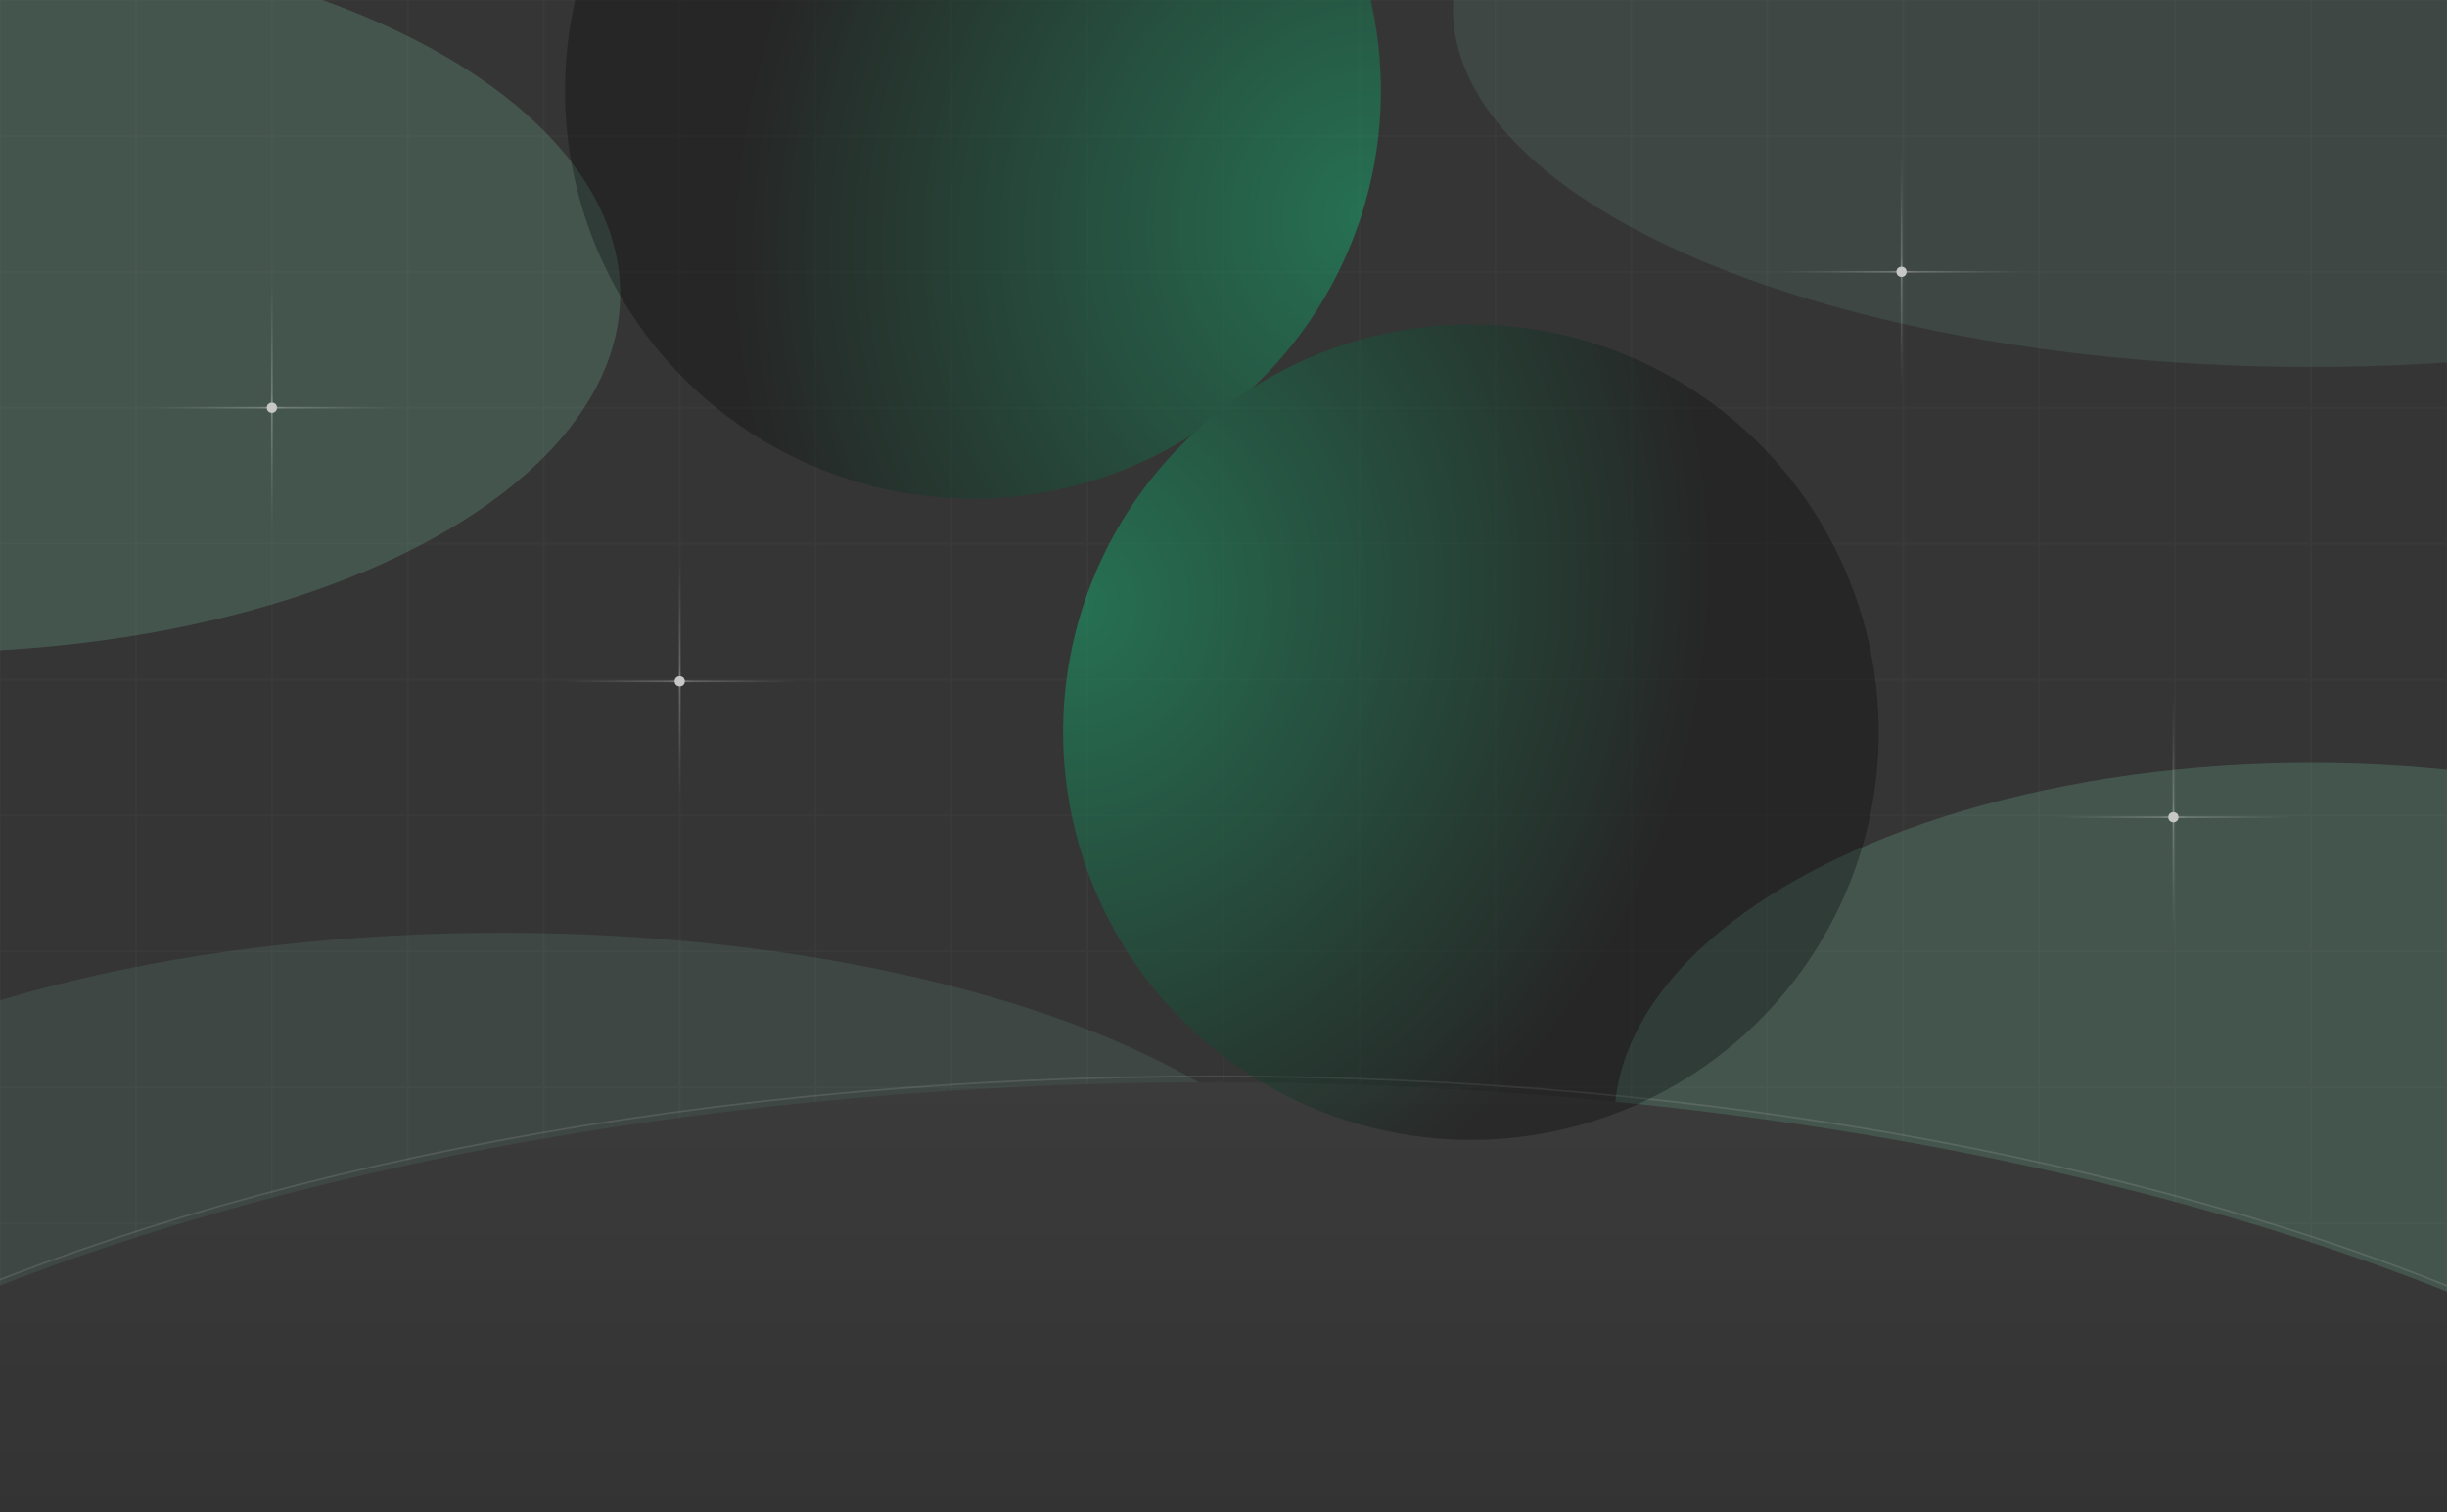 <svg width="1440" height="890" viewBox="0 0 1440 890" fill="none" xmlns="http://www.w3.org/2000/svg">
<g clip-path="url(#clip0_98_1122)">
<g opacity="0.8">
<g clip-path="url(#clip1_98_1122)">
<rect width="1440" height="890" fill="#030303"/>
<g opacity="0.18" filter="url(#filter0_f_98_1122)">
<ellipse cx="1360" cy="660" rx="410" ry="211" fill="#6CDDAF"/>
</g>
<g opacity="0.18" filter="url(#filter1_f_98_1122)">
<ellipse cx="410" cy="211" rx="410" ry="211" transform="matrix(1 0 0 -1 -455 384)" fill="#6CDDAF"/>
</g>
<g opacity="0.1" filter="url(#filter2_f_98_1122)">
<ellipse cx="295" cy="760" rx="505" ry="211" fill="#6CDDAF"/>
</g>
<g opacity="0.1" filter="url(#filter3_f_98_1122)">
<ellipse cx="1360" cy="5" rx="505" ry="211" fill="#6CDDAF"/>
</g>
<rect x="0.25" y="0.25" width="79.5" height="79.5" stroke="white" stroke-opacity="0.02" stroke-width="0.5"/>
<rect x="0.25" y="80.25" width="79.5" height="79.5" stroke="white" stroke-opacity="0.02" stroke-width="0.5"/>
<rect x="0.25" y="160.25" width="79.5" height="79.5" stroke="white" stroke-opacity="0.02" stroke-width="0.5"/>
<rect x="0.25" y="240.25" width="79.5" height="79.5" stroke="white" stroke-opacity="0.02" stroke-width="0.5"/>
<rect x="0.25" y="320.25" width="79.5" height="79.5" stroke="white" stroke-opacity="0.02" stroke-width="0.5"/>
<rect x="0.25" y="400.25" width="79.5" height="79.5" stroke="white" stroke-opacity="0.02" stroke-width="0.5"/>
<rect x="0.25" y="480.25" width="79.5" height="79.5" stroke="white" stroke-opacity="0.02" stroke-width="0.5"/>
<rect x="0.25" y="560.25" width="79.5" height="79.5" stroke="white" stroke-opacity="0.02" stroke-width="0.5"/>
<rect x="0.25" y="640.25" width="79.5" height="79.5" stroke="white" stroke-opacity="0.02" stroke-width="0.5"/>
<rect x="0.25" y="720.25" width="79.5" height="79.5" stroke="white" stroke-opacity="0.02" stroke-width="0.5"/>
<rect x="80.25" y="0.25" width="79.5" height="79.5" stroke="white" stroke-opacity="0.02" stroke-width="0.5"/>
<rect x="80.25" y="80.25" width="79.5" height="79.5" stroke="white" stroke-opacity="0.02" stroke-width="0.5"/>
<rect x="80.25" y="160.25" width="79.5" height="79.5" stroke="white" stroke-opacity="0.02" stroke-width="0.5"/>
<rect x="80.25" y="240.25" width="79.5" height="79.5" stroke="white" stroke-opacity="0.02" stroke-width="0.5"/>
<rect x="80.25" y="320.25" width="79.5" height="79.5" stroke="white" stroke-opacity="0.02" stroke-width="0.5"/>
<rect x="80.25" y="400.25" width="79.5" height="79.5" stroke="white" stroke-opacity="0.02" stroke-width="0.5"/>
<rect x="80.25" y="480.25" width="79.5" height="79.5" stroke="white" stroke-opacity="0.02" stroke-width="0.5"/>
<rect x="80.25" y="560.25" width="79.5" height="79.5" stroke="white" stroke-opacity="0.02" stroke-width="0.5"/>
<rect x="80.25" y="640.25" width="79.5" height="79.5" stroke="white" stroke-opacity="0.02" stroke-width="0.5"/>
<rect x="80.25" y="720.25" width="79.5" height="79.5" stroke="white" stroke-opacity="0.02" stroke-width="0.5"/>
<rect x="160.25" y="0.25" width="79.5" height="79.5" stroke="white" stroke-opacity="0.02" stroke-width="0.5"/>
<rect x="160.25" y="80.25" width="79.5" height="79.5" stroke="white" stroke-opacity="0.02" stroke-width="0.5"/>
<rect x="160.25" y="160.25" width="79.5" height="79.5" stroke="white" stroke-opacity="0.02" stroke-width="0.5"/>
<rect x="160.25" y="240.25" width="79.5" height="79.5" stroke="white" stroke-opacity="0.02" stroke-width="0.5"/>
<rect x="160.25" y="320.25" width="79.5" height="79.5" stroke="white" stroke-opacity="0.02" stroke-width="0.5"/>
<rect x="160.25" y="400.25" width="79.5" height="79.5" stroke="white" stroke-opacity="0.02" stroke-width="0.5"/>
<rect x="160.25" y="480.25" width="79.5" height="79.5" stroke="white" stroke-opacity="0.02" stroke-width="0.5"/>
<rect x="160.25" y="560.25" width="79.5" height="79.5" stroke="white" stroke-opacity="0.02" stroke-width="0.5"/>
<rect x="160.25" y="640.25" width="79.5" height="79.5" stroke="white" stroke-opacity="0.02" stroke-width="0.5"/>
<rect x="160.25" y="720.25" width="79.5" height="79.5" stroke="white" stroke-opacity="0.02" stroke-width="0.5"/>
<rect x="240.25" y="0.25" width="79.5" height="79.5" stroke="white" stroke-opacity="0.02" stroke-width="0.5"/>
<rect x="240.25" y="80.25" width="79.5" height="79.5" stroke="white" stroke-opacity="0.02" stroke-width="0.5"/>
<rect x="240.25" y="160.25" width="79.5" height="79.5" stroke="white" stroke-opacity="0.02" stroke-width="0.5"/>
<rect x="240.25" y="240.25" width="79.5" height="79.5" stroke="white" stroke-opacity="0.02" stroke-width="0.5"/>
<rect x="240.25" y="320.25" width="79.5" height="79.5" stroke="white" stroke-opacity="0.02" stroke-width="0.5"/>
<rect x="240.25" y="400.25" width="79.5" height="79.5" stroke="white" stroke-opacity="0.02" stroke-width="0.5"/>
<rect x="240.25" y="480.25" width="79.5" height="79.5" stroke="white" stroke-opacity="0.02" stroke-width="0.5"/>
<rect x="240.25" y="560.25" width="79.5" height="79.5" stroke="white" stroke-opacity="0.02" stroke-width="0.5"/>
<rect x="240.25" y="640.25" width="79.5" height="79.5" stroke="white" stroke-opacity="0.02" stroke-width="0.5"/>
<rect x="240.25" y="720.25" width="79.5" height="79.5" stroke="white" stroke-opacity="0.02" stroke-width="0.5"/>
<rect x="320.25" y="0.25" width="79.5" height="79.5" stroke="white" stroke-opacity="0.02" stroke-width="0.5"/>
<rect x="320.25" y="80.25" width="79.5" height="79.5" stroke="white" stroke-opacity="0.02" stroke-width="0.5"/>
<rect x="320.25" y="160.25" width="79.5" height="79.5" stroke="white" stroke-opacity="0.02" stroke-width="0.5"/>
<rect x="320.25" y="240.25" width="79.5" height="79.5" stroke="white" stroke-opacity="0.02" stroke-width="0.5"/>
<rect x="320.25" y="320.25" width="79.5" height="79.5" stroke="white" stroke-opacity="0.02" stroke-width="0.5"/>
<rect x="320.25" y="400.25" width="79.5" height="79.5" stroke="white" stroke-opacity="0.02" stroke-width="0.5"/>
<rect x="320.25" y="480.25" width="79.5" height="79.5" stroke="white" stroke-opacity="0.02" stroke-width="0.5"/>
<rect x="320.25" y="560.25" width="79.5" height="79.5" stroke="white" stroke-opacity="0.02" stroke-width="0.5"/>
<rect x="320.25" y="640.25" width="79.5" height="79.5" stroke="white" stroke-opacity="0.02" stroke-width="0.5"/>
<rect x="320.25" y="720.25" width="79.5" height="79.5" stroke="white" stroke-opacity="0.02" stroke-width="0.5"/>
<rect x="400.25" y="0.25" width="79.5" height="79.5" stroke="white" stroke-opacity="0.02" stroke-width="0.5"/>
<rect x="400.25" y="80.25" width="79.5" height="79.5" stroke="white" stroke-opacity="0.02" stroke-width="0.5"/>
<rect x="400.25" y="160.25" width="79.5" height="79.5" stroke="white" stroke-opacity="0.02" stroke-width="0.5"/>
<rect x="400.25" y="240.25" width="79.5" height="79.5" stroke="white" stroke-opacity="0.02" stroke-width="0.5"/>
<rect x="400.25" y="320.25" width="79.5" height="79.5" stroke="white" stroke-opacity="0.02" stroke-width="0.5"/>
<rect x="400.25" y="400.25" width="79.5" height="79.5" stroke="white" stroke-opacity="0.02" stroke-width="0.5"/>
<rect x="400.25" y="480.25" width="79.5" height="79.5" stroke="white" stroke-opacity="0.02" stroke-width="0.5"/>
<rect x="400.25" y="560.25" width="79.5" height="79.5" stroke="white" stroke-opacity="0.02" stroke-width="0.5"/>
<rect x="400.25" y="640.25" width="79.5" height="79.5" stroke="white" stroke-opacity="0.02" stroke-width="0.5"/>
<rect x="400.25" y="720.25" width="79.5" height="79.5" stroke="white" stroke-opacity="0.02" stroke-width="0.5"/>
<rect x="480.25" y="0.25" width="79.5" height="79.5" stroke="white" stroke-opacity="0.02" stroke-width="0.5"/>
<rect x="480.25" y="80.25" width="79.5" height="79.5" stroke="white" stroke-opacity="0.02" stroke-width="0.5"/>
<rect x="480.25" y="160.25" width="79.5" height="79.5" stroke="white" stroke-opacity="0.02" stroke-width="0.5"/>
<rect x="480.25" y="240.25" width="79.5" height="79.5" stroke="white" stroke-opacity="0.02" stroke-width="0.5"/>
<rect x="480.25" y="320.25" width="79.5" height="79.5" stroke="white" stroke-opacity="0.02" stroke-width="0.5"/>
<rect x="480.25" y="400.25" width="79.5" height="79.5" stroke="white" stroke-opacity="0.02" stroke-width="0.5"/>
<rect x="480.25" y="480.25" width="79.5" height="79.5" stroke="white" stroke-opacity="0.02" stroke-width="0.5"/>
<rect x="480.25" y="560.25" width="79.5" height="79.5" stroke="white" stroke-opacity="0.02" stroke-width="0.5"/>
<rect x="480.25" y="640.25" width="79.5" height="79.5" stroke="white" stroke-opacity="0.02" stroke-width="0.5"/>
<rect x="480.25" y="720.25" width="79.5" height="79.5" stroke="white" stroke-opacity="0.02" stroke-width="0.5"/>
<rect x="560.25" y="0.25" width="79.5" height="79.5" stroke="white" stroke-opacity="0.02" stroke-width="0.5"/>
<rect x="560.25" y="80.25" width="79.5" height="79.5" stroke="white" stroke-opacity="0.02" stroke-width="0.5"/>
<rect x="560.25" y="160.25" width="79.5" height="79.5" stroke="white" stroke-opacity="0.02" stroke-width="0.5"/>
<rect x="560.25" y="240.25" width="79.5" height="79.5" stroke="white" stroke-opacity="0.02" stroke-width="0.5"/>
<rect x="560.25" y="320.25" width="79.5" height="79.5" stroke="white" stroke-opacity="0.02" stroke-width="0.5"/>
<rect x="560.25" y="400.25" width="79.5" height="79.5" stroke="white" stroke-opacity="0.02" stroke-width="0.5"/>
<rect x="560.25" y="480.25" width="79.5" height="79.5" stroke="white" stroke-opacity="0.02" stroke-width="0.5"/>
<rect x="560.25" y="560.25" width="79.5" height="79.5" stroke="white" stroke-opacity="0.02" stroke-width="0.5"/>
<rect x="560.25" y="640.25" width="79.5" height="79.5" stroke="white" stroke-opacity="0.02" stroke-width="0.5"/>
<rect x="560.25" y="720.25" width="79.5" height="79.5" stroke="white" stroke-opacity="0.02" stroke-width="0.5"/>
<rect x="640.25" y="0.25" width="79.5" height="79.5" stroke="white" stroke-opacity="0.02" stroke-width="0.5"/>
<rect x="640.25" y="80.25" width="79.5" height="79.5" stroke="white" stroke-opacity="0.02" stroke-width="0.5"/>
<rect x="640.25" y="160.25" width="79.5" height="79.5" stroke="white" stroke-opacity="0.02" stroke-width="0.5"/>
<rect x="640.25" y="240.25" width="79.5" height="79.5" stroke="white" stroke-opacity="0.02" stroke-width="0.5"/>
<rect x="640.25" y="320.25" width="79.5" height="79.5" stroke="white" stroke-opacity="0.02" stroke-width="0.5"/>
<rect x="640.25" y="400.25" width="79.5" height="79.5" stroke="white" stroke-opacity="0.02" stroke-width="0.5"/>
<rect x="640.25" y="480.25" width="79.5" height="79.5" stroke="white" stroke-opacity="0.02" stroke-width="0.5"/>
<rect x="640.25" y="560.25" width="79.5" height="79.5" stroke="white" stroke-opacity="0.02" stroke-width="0.5"/>
<rect x="640.25" y="640.25" width="79.5" height="79.5" stroke="white" stroke-opacity="0.02" stroke-width="0.5"/>
<rect x="640.25" y="720.25" width="79.5" height="79.5" stroke="white" stroke-opacity="0.02" stroke-width="0.5"/>
<rect x="720.25" y="0.25" width="79.5" height="79.5" stroke="white" stroke-opacity="0.02" stroke-width="0.5"/>
<rect x="720.25" y="80.25" width="79.5" height="79.5" stroke="white" stroke-opacity="0.02" stroke-width="0.5"/>
<rect x="720.25" y="160.25" width="79.5" height="79.5" stroke="white" stroke-opacity="0.02" stroke-width="0.5"/>
<rect x="720.25" y="240.25" width="79.5" height="79.5" stroke="white" stroke-opacity="0.02" stroke-width="0.5"/>
<rect x="720.25" y="320.25" width="79.5" height="79.5" stroke="white" stroke-opacity="0.02" stroke-width="0.5"/>
<rect x="720.25" y="400.25" width="79.5" height="79.5" stroke="white" stroke-opacity="0.02" stroke-width="0.5"/>
<rect x="720.25" y="480.25" width="79.5" height="79.5" stroke="white" stroke-opacity="0.02" stroke-width="0.5"/>
<rect x="720.25" y="560.25" width="79.5" height="79.5" stroke="white" stroke-opacity="0.02" stroke-width="0.5"/>
<rect x="720.25" y="640.25" width="79.5" height="79.5" stroke="white" stroke-opacity="0.02" stroke-width="0.5"/>
<rect x="720.25" y="720.25" width="79.5" height="79.5" stroke="white" stroke-opacity="0.02" stroke-width="0.5"/>
<rect x="800.25" y="0.25" width="79.5" height="79.5" stroke="white" stroke-opacity="0.02" stroke-width="0.5"/>
<rect x="800.25" y="80.25" width="79.5" height="79.5" stroke="white" stroke-opacity="0.02" stroke-width="0.5"/>
<rect x="800.25" y="160.25" width="79.5" height="79.5" stroke="white" stroke-opacity="0.02" stroke-width="0.5"/>
<rect x="800.25" y="240.25" width="79.5" height="79.5" stroke="white" stroke-opacity="0.02" stroke-width="0.5"/>
<rect x="800.25" y="320.25" width="79.5" height="79.5" stroke="white" stroke-opacity="0.02" stroke-width="0.5"/>
<rect x="800.25" y="400.25" width="79.5" height="79.5" stroke="white" stroke-opacity="0.02" stroke-width="0.5"/>
<rect x="800.25" y="480.25" width="79.5" height="79.5" stroke="white" stroke-opacity="0.02" stroke-width="0.5"/>
<rect x="800.25" y="560.25" width="79.5" height="79.5" stroke="white" stroke-opacity="0.02" stroke-width="0.5"/>
<rect x="800.25" y="640.25" width="79.5" height="79.5" stroke="white" stroke-opacity="0.02" stroke-width="0.5"/>
<rect x="800.25" y="720.25" width="79.5" height="79.5" stroke="white" stroke-opacity="0.02" stroke-width="0.5"/>
<rect x="880.25" y="0.25" width="79.5" height="79.5" stroke="white" stroke-opacity="0.02" stroke-width="0.5"/>
<rect x="880.25" y="80.25" width="79.5" height="79.5" stroke="white" stroke-opacity="0.02" stroke-width="0.5"/>
<rect x="880.25" y="160.25" width="79.5" height="79.5" stroke="white" stroke-opacity="0.02" stroke-width="0.5"/>
<rect x="880.25" y="240.25" width="79.5" height="79.5" stroke="white" stroke-opacity="0.02" stroke-width="0.5"/>
<rect x="880.25" y="320.25" width="79.5" height="79.5" stroke="white" stroke-opacity="0.02" stroke-width="0.5"/>
<rect x="880.25" y="400.25" width="79.5" height="79.5" stroke="white" stroke-opacity="0.02" stroke-width="0.5"/>
<rect x="880.25" y="480.25" width="79.5" height="79.5" stroke="white" stroke-opacity="0.02" stroke-width="0.5"/>
<rect x="880.25" y="560.25" width="79.5" height="79.5" stroke="white" stroke-opacity="0.02" stroke-width="0.5"/>
<rect x="880.25" y="640.25" width="79.5" height="79.5" stroke="white" stroke-opacity="0.02" stroke-width="0.5"/>
<rect x="880.25" y="720.25" width="79.5" height="79.5" stroke="white" stroke-opacity="0.02" stroke-width="0.5"/>
<rect x="960.25" y="0.25" width="79.5" height="79.5" stroke="white" stroke-opacity="0.02" stroke-width="0.5"/>
<rect x="960.25" y="80.25" width="79.5" height="79.5" stroke="white" stroke-opacity="0.02" stroke-width="0.5"/>
<rect x="960.25" y="160.25" width="79.5" height="79.5" stroke="white" stroke-opacity="0.02" stroke-width="0.5"/>
<rect x="960.25" y="240.25" width="79.5" height="79.5" stroke="white" stroke-opacity="0.02" stroke-width="0.5"/>
<rect x="960.25" y="320.25" width="79.5" height="79.5" stroke="white" stroke-opacity="0.02" stroke-width="0.5"/>
<rect x="960.25" y="400.25" width="79.5" height="79.5" stroke="white" stroke-opacity="0.02" stroke-width="0.5"/>
<rect x="960.25" y="480.25" width="79.5" height="79.5" stroke="white" stroke-opacity="0.02" stroke-width="0.5"/>
<rect x="960.25" y="560.25" width="79.5" height="79.5" stroke="white" stroke-opacity="0.02" stroke-width="0.5"/>
<rect x="960.25" y="640.25" width="79.5" height="79.5" stroke="white" stroke-opacity="0.02" stroke-width="0.5"/>
<rect x="960.25" y="720.25" width="79.5" height="79.5" stroke="white" stroke-opacity="0.02" stroke-width="0.5"/>
<rect x="1040.25" y="0.25" width="79.5" height="79.5" stroke="white" stroke-opacity="0.02" stroke-width="0.5"/>
<rect x="1040.25" y="80.25" width="79.5" height="79.5" stroke="white" stroke-opacity="0.02" stroke-width="0.5"/>
<rect x="1040.25" y="160.25" width="79.5" height="79.5" stroke="white" stroke-opacity="0.02" stroke-width="0.5"/>
<rect x="1040.25" y="240.25" width="79.5" height="79.5" stroke="white" stroke-opacity="0.02" stroke-width="0.5"/>
<rect x="1040.25" y="320.25" width="79.5" height="79.5" stroke="white" stroke-opacity="0.02" stroke-width="0.5"/>
<rect x="1040.25" y="400.25" width="79.5" height="79.5" stroke="white" stroke-opacity="0.02" stroke-width="0.5"/>
<rect x="1040.25" y="480.25" width="79.5" height="79.5" stroke="white" stroke-opacity="0.02" stroke-width="0.5"/>
<rect x="1040.25" y="560.25" width="79.5" height="79.5" stroke="white" stroke-opacity="0.02" stroke-width="0.5"/>
<rect x="1040.25" y="640.25" width="79.5" height="79.5" stroke="white" stroke-opacity="0.02" stroke-width="0.5"/>
<rect x="1040.25" y="720.25" width="79.5" height="79.5" stroke="white" stroke-opacity="0.02" stroke-width="0.5"/>
<rect x="1120.25" y="0.25" width="79.5" height="79.5" stroke="white" stroke-opacity="0.02" stroke-width="0.5"/>
<rect x="1120.25" y="80.25" width="79.5" height="79.5" stroke="white" stroke-opacity="0.02" stroke-width="0.5"/>
<rect x="1120.25" y="160.25" width="79.5" height="79.5" stroke="white" stroke-opacity="0.02" stroke-width="0.5"/>
<rect x="1120.25" y="240.25" width="79.5" height="79.5" stroke="white" stroke-opacity="0.02" stroke-width="0.5"/>
<rect x="1120.25" y="320.25" width="79.5" height="79.5" stroke="white" stroke-opacity="0.02" stroke-width="0.5"/>
<rect x="1120.25" y="400.25" width="79.5" height="79.5" stroke="white" stroke-opacity="0.02" stroke-width="0.5"/>
<rect x="1120.25" y="480.25" width="79.5" height="79.5" stroke="white" stroke-opacity="0.02" stroke-width="0.5"/>
<rect x="1120.25" y="560.25" width="79.5" height="79.5" stroke="white" stroke-opacity="0.02" stroke-width="0.5"/>
<rect x="1120.25" y="640.25" width="79.5" height="79.5" stroke="white" stroke-opacity="0.02" stroke-width="0.5"/>
<rect x="1120.25" y="720.25" width="79.5" height="79.5" stroke="white" stroke-opacity="0.02" stroke-width="0.5"/>
<rect x="1200.25" y="0.25" width="79.5" height="79.5" stroke="white" stroke-opacity="0.02" stroke-width="0.5"/>
<rect x="1200.25" y="80.25" width="79.5" height="79.5" stroke="white" stroke-opacity="0.02" stroke-width="0.5"/>
<rect x="1200.25" y="160.25" width="79.5" height="79.5" stroke="white" stroke-opacity="0.02" stroke-width="0.5"/>
<rect x="1200.25" y="240.25" width="79.5" height="79.5" stroke="white" stroke-opacity="0.02" stroke-width="0.5"/>
<rect x="1200.25" y="320.25" width="79.5" height="79.5" stroke="white" stroke-opacity="0.02" stroke-width="0.5"/>
<rect x="1200.25" y="400.25" width="79.5" height="79.5" stroke="white" stroke-opacity="0.02" stroke-width="0.5"/>
<rect x="1200.25" y="480.25" width="79.5" height="79.5" stroke="white" stroke-opacity="0.02" stroke-width="0.5"/>
<rect x="1200.25" y="560.25" width="79.5" height="79.5" stroke="white" stroke-opacity="0.02" stroke-width="0.5"/>
<rect x="1200.25" y="640.25" width="79.5" height="79.5" stroke="white" stroke-opacity="0.02" stroke-width="0.5"/>
<rect x="1200.25" y="720.25" width="79.5" height="79.5" stroke="white" stroke-opacity="0.02" stroke-width="0.5"/>
<rect x="1280.25" y="0.25" width="79.5" height="79.5" stroke="white" stroke-opacity="0.02" stroke-width="0.5"/>
<rect x="1280.25" y="80.25" width="79.5" height="79.5" stroke="white" stroke-opacity="0.02" stroke-width="0.5"/>
<rect x="1280.25" y="160.25" width="79.5" height="79.5" stroke="white" stroke-opacity="0.02" stroke-width="0.5"/>
<rect x="1280.25" y="240.25" width="79.5" height="79.5" stroke="white" stroke-opacity="0.02" stroke-width="0.5"/>
<rect x="1280.25" y="320.25" width="79.5" height="79.5" stroke="white" stroke-opacity="0.02" stroke-width="0.5"/>
<rect x="1280.25" y="400.25" width="79.5" height="79.5" stroke="white" stroke-opacity="0.02" stroke-width="0.5"/>
<rect x="1280.25" y="480.25" width="79.5" height="79.5" stroke="white" stroke-opacity="0.02" stroke-width="0.5"/>
<rect x="1280.25" y="560.25" width="79.5" height="79.5" stroke="white" stroke-opacity="0.02" stroke-width="0.5"/>
<rect x="1280.25" y="640.25" width="79.5" height="79.5" stroke="white" stroke-opacity="0.02" stroke-width="0.5"/>
<rect x="1280.25" y="720.25" width="79.5" height="79.5" stroke="white" stroke-opacity="0.02" stroke-width="0.5"/>
<rect x="1360.25" y="0.25" width="79.5" height="79.5" stroke="white" stroke-opacity="0.02" stroke-width="0.5"/>
<rect x="1360.25" y="80.25" width="79.5" height="79.5" stroke="white" stroke-opacity="0.02" stroke-width="0.5"/>
<rect x="1360.25" y="160.25" width="79.5" height="79.5" stroke="white" stroke-opacity="0.02" stroke-width="0.5"/>
<rect x="1360.25" y="240.25" width="79.5" height="79.5" stroke="white" stroke-opacity="0.02" stroke-width="0.5"/>
<rect x="1360.25" y="320.25" width="79.5" height="79.5" stroke="white" stroke-opacity="0.02" stroke-width="0.5"/>
<rect x="1360.25" y="400.25" width="79.5" height="79.5" stroke="white" stroke-opacity="0.02" stroke-width="0.5"/>
<rect x="1360.25" y="480.25" width="79.5" height="79.5" stroke="white" stroke-opacity="0.02" stroke-width="0.5"/>
<rect x="1360.25" y="560.25" width="79.5" height="79.5" stroke="white" stroke-opacity="0.02" stroke-width="0.5"/>
<rect x="1360.25" y="640.25" width="79.5" height="79.5" stroke="white" stroke-opacity="0.02" stroke-width="0.5"/>
<rect x="1360.25" y="720.25" width="79.5" height="79.5" stroke="white" stroke-opacity="0.02" stroke-width="0.5"/>
<g filter="url(#filter4_i_98_1122)">
<ellipse cx="715.5" cy="1114.5" rx="1084.5" ry="481.5" fill="url(#paint0_linear_98_1122)"/>
</g>
<path d="M715.5 633.5C1014.92 633.5 1285.98 687.385 1482.15 774.485C1580.24 818.036 1659.59 869.88 1714.41 927.424C1769.23 984.965 1799.5 1048.18 1799.5 1114.5C1799.5 1180.82 1769.23 1244.03 1714.41 1301.58C1659.59 1359.12 1580.24 1410.96 1482.15 1454.51C1285.98 1541.61 1014.92 1595.5 715.5 1595.5C416.077 1595.5 145.024 1541.61 -51.154 1454.51C-149.244 1410.96 -228.593 1359.12 -283.412 1301.58C-338.229 1244.03 -368.5 1180.82 -368.5 1114.5C-368.5 1048.18 -338.229 984.965 -283.412 927.424C-228.593 869.88 -149.244 818.036 -51.154 774.485C145.024 687.385 416.077 633.5 715.5 633.5Z" stroke="white" stroke-opacity="0.11"/>
<g opacity="0.31">
<path d="M160 237L160 170" stroke="url(#paint1_linear_98_1122)" stroke-linecap="round"/>
<path d="M160 241L160 308" stroke="url(#paint2_linear_98_1122)" stroke-linecap="round"/>
<path d="M158 240L91 240" stroke="url(#paint3_linear_98_1122)" stroke-linecap="round"/>
<path d="M163 240L230 240" stroke="url(#paint4_linear_98_1122)" stroke-linecap="round"/>
</g>
<circle cx="160" cy="240" r="3" fill="#B9B9B9"/>
<g opacity="0.31">
<path d="M400 398L400 331" stroke="url(#paint5_linear_98_1122)" stroke-linecap="round"/>
<path d="M400 402L400 469" stroke="url(#paint6_linear_98_1122)" stroke-linecap="round"/>
<path d="M398 401L331 401" stroke="url(#paint7_linear_98_1122)" stroke-linecap="round"/>
<path d="M403 401L470 401" stroke="url(#paint8_linear_98_1122)" stroke-linecap="round"/>
</g>
<circle cx="400" cy="401" r="3" fill="#B9B9B9"/>
<g opacity="0.31">
<path d="M1119 157L1119 90" stroke="url(#paint9_linear_98_1122)" stroke-linecap="round"/>
<path d="M1119 161L1119 228" stroke="url(#paint10_linear_98_1122)" stroke-linecap="round"/>
<path d="M1117 160L1050 160" stroke="url(#paint11_linear_98_1122)" stroke-linecap="round"/>
<path d="M1122 160L1189 160" stroke="url(#paint12_linear_98_1122)" stroke-linecap="round"/>
</g>
<circle cx="1119" cy="160" r="3" fill="#B9B9B9"/>
<g opacity="0.31">
<path d="M1279 478L1279 411" stroke="url(#paint13_linear_98_1122)" stroke-linecap="round"/>
<path d="M1279 482L1279 549" stroke="url(#paint14_linear_98_1122)" stroke-linecap="round"/>
<path d="M1277 481L1210 481" stroke="url(#paint15_linear_98_1122)" stroke-linecap="round"/>
<path d="M1282 481L1349 481" stroke="url(#paint16_linear_98_1122)" stroke-linecap="round"/>
</g>
<circle cx="1279" cy="481" r="3" fill="#B9B9B9"/>
</g>
</g>
<g opacity="0.29">
<g style="mix-blend-mode:plus-lighter" filter="url(#filter5_i_98_1122)">
<circle cx="240" cy="240" r="240" transform="matrix(0.304 -0.953 -0.953 -0.304 728.318 353.126)" fill="url(#paint17_radial_98_1122)"/>
</g>
<g style="mix-blend-mode:plus-lighter" filter="url(#filter6_i_98_1122)">
<circle cx="865.605" cy="428.933" r="240" transform="rotate(-72.316 865.605 428.933)" fill="url(#paint18_radial_98_1122)"/>
</g>
</g>
</g>
<defs>
<filter id="filter0_f_98_1122" x="527.2" y="26.2" width="1665.6" height="1267.6" filterUnits="userSpaceOnUse" color-interpolation-filters="sRGB">
<feFlood flood-opacity="0" result="BackgroundImageFix"/>
<feBlend mode="normal" in="SourceGraphic" in2="BackgroundImageFix" result="shape"/>
<feGaussianBlur stdDeviation="211.4" result="effect1_foregroundBlur_98_1122"/>
</filter>
<filter id="filter1_f_98_1122" x="-877.8" y="-460.8" width="1665.6" height="1267.6" filterUnits="userSpaceOnUse" color-interpolation-filters="sRGB">
<feFlood flood-opacity="0" result="BackgroundImageFix"/>
<feBlend mode="normal" in="SourceGraphic" in2="BackgroundImageFix" result="shape"/>
<feGaussianBlur stdDeviation="211.4" result="effect1_foregroundBlur_98_1122"/>
</filter>
<filter id="filter2_f_98_1122" x="-632.8" y="126.2" width="1855.6" height="1267.6" filterUnits="userSpaceOnUse" color-interpolation-filters="sRGB">
<feFlood flood-opacity="0" result="BackgroundImageFix"/>
<feBlend mode="normal" in="SourceGraphic" in2="BackgroundImageFix" result="shape"/>
<feGaussianBlur stdDeviation="211.4" result="effect1_foregroundBlur_98_1122"/>
</filter>
<filter id="filter3_f_98_1122" x="432.2" y="-628.8" width="1855.6" height="1267.6" filterUnits="userSpaceOnUse" color-interpolation-filters="sRGB">
<feFlood flood-opacity="0" result="BackgroundImageFix"/>
<feBlend mode="normal" in="SourceGraphic" in2="BackgroundImageFix" result="shape"/>
<feGaussianBlur stdDeviation="211.4" result="effect1_foregroundBlur_98_1122"/>
</filter>
<filter id="filter4_i_98_1122" x="-369" y="633" width="2169" height="967" filterUnits="userSpaceOnUse" color-interpolation-filters="sRGB">
<feFlood flood-opacity="0" result="BackgroundImageFix"/>
<feBlend mode="normal" in="SourceGraphic" in2="BackgroundImageFix" result="shape"/>
<feColorMatrix in="SourceAlpha" type="matrix" values="0 0 0 0 0 0 0 0 0 0 0 0 0 0 0 0 0 0 127 0" result="hardAlpha"/>
<feOffset dy="4"/>
<feGaussianBlur stdDeviation="70.3"/>
<feComposite in2="hardAlpha" operator="arithmetic" k2="-1" k3="1"/>
<feColorMatrix type="matrix" values="0 0 0 0 0.424 0 0 0 0 0.867 0 0 0 0 0.686 0 0 0 0.43 0"/>
<feBlend mode="normal" in2="shape" result="effect1_innerShadow_98_1122"/>
</filter>
<filter id="filter5_i_98_1122" x="332.499" y="-188.501" width="480.129" height="482.106" filterUnits="userSpaceOnUse" color-interpolation-filters="sRGB">
<feFlood flood-opacity="0" result="BackgroundImageFix"/>
<feBlend mode="normal" in="SourceGraphic" in2="BackgroundImageFix" result="shape"/>
<feColorMatrix in="SourceAlpha" type="matrix" values="0 0 0 0 0 0 0 0 0 0 0 0 0 0 0 0 0 0 127 0" result="hardAlpha"/>
<feOffset dy="1.977"/>
<feGaussianBlur stdDeviation="15.812"/>
<feComposite in2="hardAlpha" operator="arithmetic" k2="-1" k3="1"/>
<feColorMatrix type="matrix" values="0 0 0 0 0.914 0 0 0 0 0.953 0 0 0 0 1 0 0 0 1 0"/>
<feBlend mode="overlay" in2="shape" result="effect1_innerShadow_98_1122"/>
</filter>
<filter id="filter6_i_98_1122" x="625.54" y="188.868" width="480.129" height="482.106" filterUnits="userSpaceOnUse" color-interpolation-filters="sRGB">
<feFlood flood-opacity="0" result="BackgroundImageFix"/>
<feBlend mode="normal" in="SourceGraphic" in2="BackgroundImageFix" result="shape"/>
<feColorMatrix in="SourceAlpha" type="matrix" values="0 0 0 0 0 0 0 0 0 0 0 0 0 0 0 0 0 0 127 0" result="hardAlpha"/>
<feOffset dy="1.977"/>
<feGaussianBlur stdDeviation="15.812"/>
<feComposite in2="hardAlpha" operator="arithmetic" k2="-1" k3="1"/>
<feColorMatrix type="matrix" values="0 0 0 0 0.914 0 0 0 0 0.953 0 0 0 0 1 0 0 0 1 0"/>
<feBlend mode="overlay" in2="shape" result="effect1_innerShadow_98_1122"/>
</filter>
<linearGradient id="paint0_linear_98_1122" x1="715.5" y1="633" x2="715.5" y2="890" gradientUnits="userSpaceOnUse">
<stop stop-color="#0A0A0A"/>
<stop offset="1"/>
</linearGradient>
<linearGradient id="paint1_linear_98_1122" x1="160.498" y1="170" x2="160.498" y2="237" gradientUnits="userSpaceOnUse">
<stop stop-color="white" stop-opacity="0"/>
<stop offset="0.377" stop-color="white" stop-opacity="0.255"/>
<stop offset="0.675" stop-color="white" stop-opacity="0.511"/>
<stop offset="0.925" stop-color="white" stop-opacity="0.705"/>
<stop offset="1" stop-color="white"/>
</linearGradient>
<linearGradient id="paint2_linear_98_1122" x1="160.498" y1="308" x2="160.498" y2="241" gradientUnits="userSpaceOnUse">
<stop stop-color="white" stop-opacity="0"/>
<stop offset="0.377" stop-color="white" stop-opacity="0.255"/>
<stop offset="0.675" stop-color="white" stop-opacity="0.511"/>
<stop offset="0.925" stop-color="white" stop-opacity="0.705"/>
<stop offset="1" stop-color="white"/>
</linearGradient>
<linearGradient id="paint3_linear_98_1122" x1="91" y1="240.498" x2="158" y2="240.498" gradientUnits="userSpaceOnUse">
<stop stop-color="white" stop-opacity="0"/>
<stop offset="0.377" stop-color="white" stop-opacity="0.255"/>
<stop offset="0.675" stop-color="white" stop-opacity="0.511"/>
<stop offset="0.925" stop-color="white" stop-opacity="0.705"/>
<stop offset="1" stop-color="white"/>
</linearGradient>
<linearGradient id="paint4_linear_98_1122" x1="230" y1="240.498" x2="163" y2="240.498" gradientUnits="userSpaceOnUse">
<stop stop-color="white" stop-opacity="0"/>
<stop offset="0.377" stop-color="white" stop-opacity="0.255"/>
<stop offset="0.675" stop-color="white" stop-opacity="0.511"/>
<stop offset="0.925" stop-color="white" stop-opacity="0.705"/>
<stop offset="1" stop-color="white"/>
</linearGradient>
<linearGradient id="paint5_linear_98_1122" x1="400.498" y1="331" x2="400.498" y2="398" gradientUnits="userSpaceOnUse">
<stop stop-color="white" stop-opacity="0"/>
<stop offset="0.377" stop-color="white" stop-opacity="0.255"/>
<stop offset="0.675" stop-color="white" stop-opacity="0.511"/>
<stop offset="0.925" stop-color="white" stop-opacity="0.705"/>
<stop offset="1" stop-color="white"/>
</linearGradient>
<linearGradient id="paint6_linear_98_1122" x1="400.498" y1="469" x2="400.498" y2="402" gradientUnits="userSpaceOnUse">
<stop stop-color="white" stop-opacity="0"/>
<stop offset="0.377" stop-color="white" stop-opacity="0.255"/>
<stop offset="0.675" stop-color="white" stop-opacity="0.511"/>
<stop offset="0.925" stop-color="white" stop-opacity="0.705"/>
<stop offset="1" stop-color="white"/>
</linearGradient>
<linearGradient id="paint7_linear_98_1122" x1="331" y1="401.498" x2="398" y2="401.498" gradientUnits="userSpaceOnUse">
<stop stop-color="white" stop-opacity="0"/>
<stop offset="0.377" stop-color="white" stop-opacity="0.255"/>
<stop offset="0.675" stop-color="white" stop-opacity="0.511"/>
<stop offset="0.925" stop-color="white" stop-opacity="0.705"/>
<stop offset="1" stop-color="white"/>
</linearGradient>
<linearGradient id="paint8_linear_98_1122" x1="470" y1="401.498" x2="403" y2="401.498" gradientUnits="userSpaceOnUse">
<stop stop-color="white" stop-opacity="0"/>
<stop offset="0.377" stop-color="white" stop-opacity="0.255"/>
<stop offset="0.675" stop-color="white" stop-opacity="0.511"/>
<stop offset="0.925" stop-color="white" stop-opacity="0.705"/>
<stop offset="1" stop-color="white"/>
</linearGradient>
<linearGradient id="paint9_linear_98_1122" x1="1119.5" y1="90" x2="1119.5" y2="157" gradientUnits="userSpaceOnUse">
<stop stop-color="white" stop-opacity="0"/>
<stop offset="0.377" stop-color="white" stop-opacity="0.255"/>
<stop offset="0.675" stop-color="white" stop-opacity="0.511"/>
<stop offset="0.925" stop-color="white" stop-opacity="0.705"/>
<stop offset="1" stop-color="white"/>
</linearGradient>
<linearGradient id="paint10_linear_98_1122" x1="1119.5" y1="228" x2="1119.5" y2="161" gradientUnits="userSpaceOnUse">
<stop stop-color="white" stop-opacity="0"/>
<stop offset="0.377" stop-color="white" stop-opacity="0.255"/>
<stop offset="0.675" stop-color="white" stop-opacity="0.511"/>
<stop offset="0.925" stop-color="white" stop-opacity="0.705"/>
<stop offset="1" stop-color="white"/>
</linearGradient>
<linearGradient id="paint11_linear_98_1122" x1="1050" y1="160.498" x2="1117" y2="160.498" gradientUnits="userSpaceOnUse">
<stop stop-color="white" stop-opacity="0"/>
<stop offset="0.377" stop-color="white" stop-opacity="0.255"/>
<stop offset="0.675" stop-color="white" stop-opacity="0.511"/>
<stop offset="0.925" stop-color="white" stop-opacity="0.705"/>
<stop offset="1" stop-color="white"/>
</linearGradient>
<linearGradient id="paint12_linear_98_1122" x1="1189" y1="160.498" x2="1122" y2="160.498" gradientUnits="userSpaceOnUse">
<stop stop-color="white" stop-opacity="0"/>
<stop offset="0.377" stop-color="white" stop-opacity="0.255"/>
<stop offset="0.675" stop-color="white" stop-opacity="0.511"/>
<stop offset="0.925" stop-color="white" stop-opacity="0.705"/>
<stop offset="1" stop-color="white"/>
</linearGradient>
<linearGradient id="paint13_linear_98_1122" x1="1279.5" y1="411" x2="1279.5" y2="478" gradientUnits="userSpaceOnUse">
<stop stop-color="white" stop-opacity="0"/>
<stop offset="0.377" stop-color="white" stop-opacity="0.255"/>
<stop offset="0.675" stop-color="white" stop-opacity="0.511"/>
<stop offset="0.925" stop-color="white" stop-opacity="0.705"/>
<stop offset="1" stop-color="white"/>
</linearGradient>
<linearGradient id="paint14_linear_98_1122" x1="1279.5" y1="549" x2="1279.5" y2="482" gradientUnits="userSpaceOnUse">
<stop stop-color="white" stop-opacity="0"/>
<stop offset="0.377" stop-color="white" stop-opacity="0.255"/>
<stop offset="0.675" stop-color="white" stop-opacity="0.511"/>
<stop offset="0.925" stop-color="white" stop-opacity="0.705"/>
<stop offset="1" stop-color="white"/>
</linearGradient>
<linearGradient id="paint15_linear_98_1122" x1="1210" y1="481.498" x2="1277" y2="481.498" gradientUnits="userSpaceOnUse">
<stop stop-color="white" stop-opacity="0"/>
<stop offset="0.377" stop-color="white" stop-opacity="0.255"/>
<stop offset="0.675" stop-color="white" stop-opacity="0.511"/>
<stop offset="0.925" stop-color="white" stop-opacity="0.705"/>
<stop offset="1" stop-color="white"/>
</linearGradient>
<linearGradient id="paint16_linear_98_1122" x1="1349" y1="481.498" x2="1282" y2="481.498" gradientUnits="userSpaceOnUse">
<stop stop-color="white" stop-opacity="0"/>
<stop offset="0.377" stop-color="white" stop-opacity="0.255"/>
<stop offset="0.675" stop-color="white" stop-opacity="0.511"/>
<stop offset="0.925" stop-color="white" stop-opacity="0.705"/>
<stop offset="1" stop-color="white"/>
</linearGradient>
<radialGradient id="paint17_radial_98_1122" cx="0" cy="0" r="1" gradientUnits="userSpaceOnUse" gradientTransform="translate(240 -6.45629e-05) rotate(90) scale(366.049 408.358)">
<stop stop-color="#00FF99"/>
<stop offset="1"/>
</radialGradient>
<radialGradient id="paint18_radial_98_1122" cx="0" cy="0" r="1" gradientUnits="userSpaceOnUse" gradientTransform="translate(865.605 188.932) rotate(90) scale(366.049 408.358)">
<stop stop-color="#00FF99"/>
<stop offset="1"/>
</radialGradient>
<clipPath id="clip0_98_1122">
<rect width="1440" height="890" fill="white"/>
</clipPath>
<clipPath id="clip1_98_1122">
<rect width="1440" height="890" fill="white"/>
</clipPath>
</defs>
</svg>
